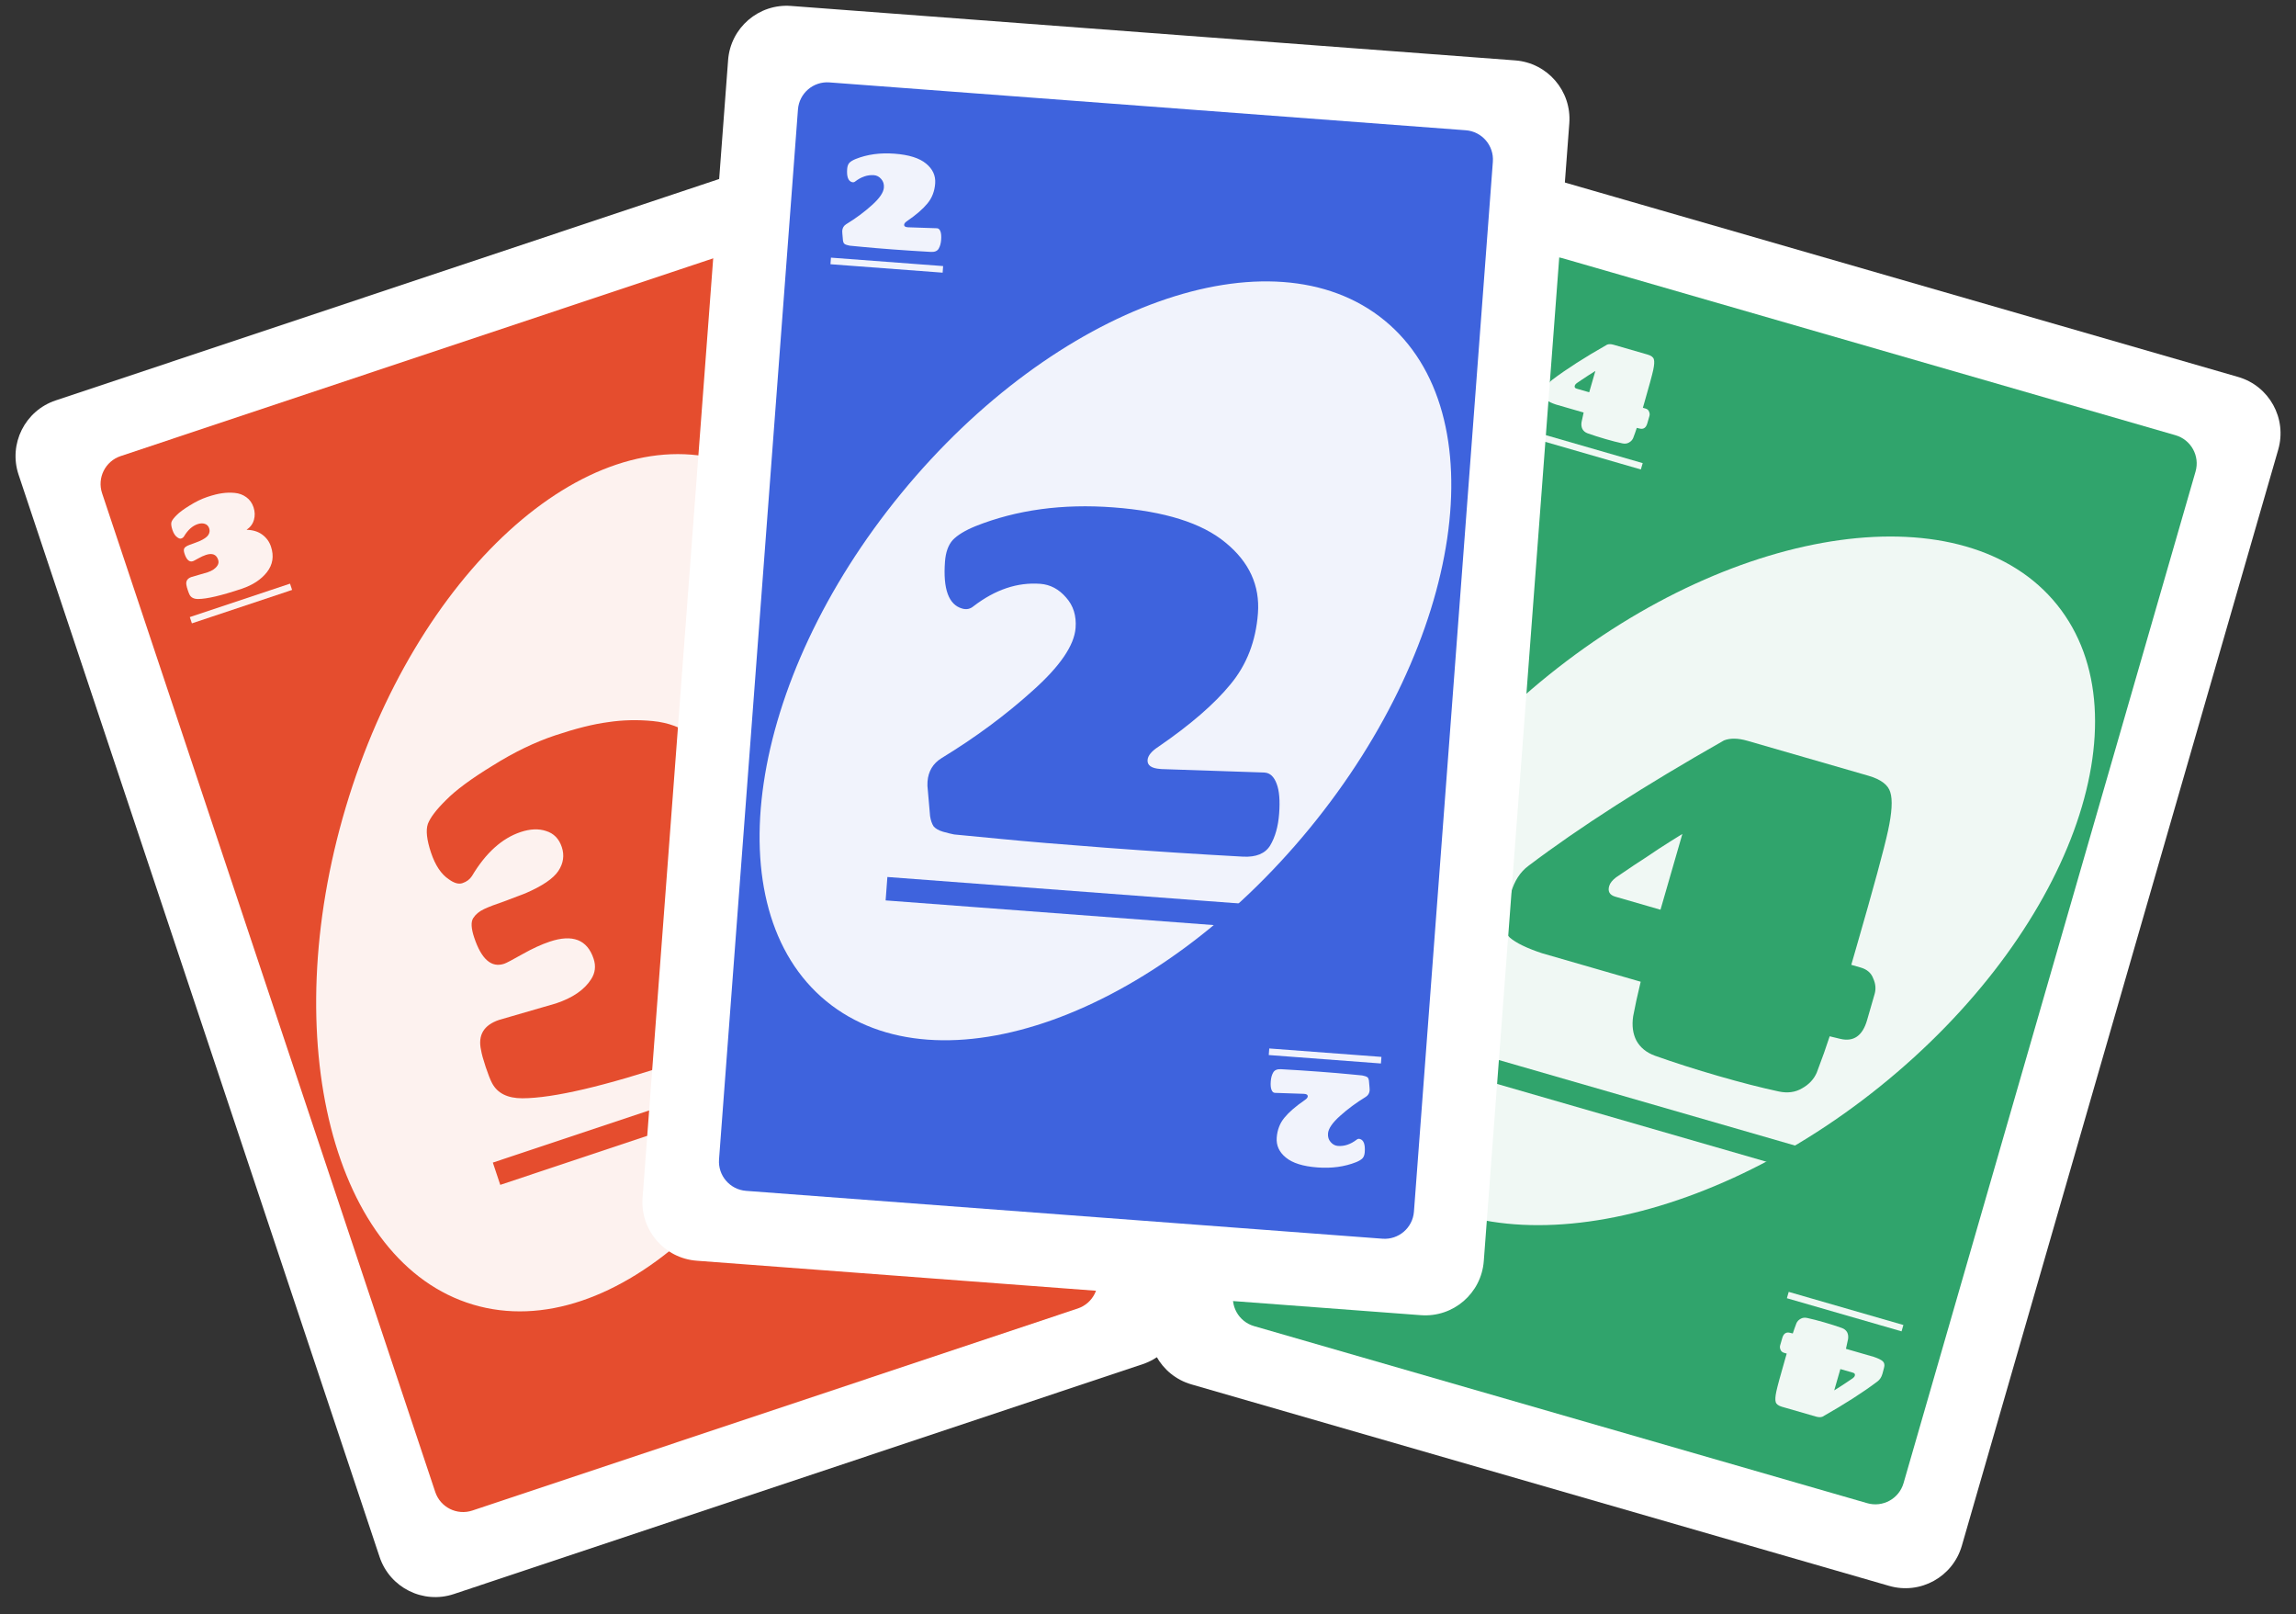 <svg width="626" height="440" viewBox="0 0 626 440" fill="none" xmlns="http://www.w3.org/2000/svg">
  <rect x="0" y="0" width="626" height="440" fill="#333333" stroke="none"/>
  <g>
    <path
      d="M202.999 46.483L15.178 109.15C6.795 111.947 2.267 121.009 5.064 129.391L103.496 424.404C106.292 432.786 115.355 437.314 123.737 434.517L311.558 371.85C319.941 369.053 324.469 359.991 321.672 351.609L223.24 56.596C220.444 48.214 211.381 43.686 202.999 46.483Z"
      fill="white" />
    <g>
      <path
        d="M197.946 69.253L32.891 124.324C28.699 125.722 26.435 130.254 27.834 134.445L118.669 406.691C120.068 410.882 124.599 413.146 128.79 411.748L293.845 356.676C298.036 355.278 300.3 350.747 298.902 346.556L208.066 74.31C206.668 70.119 202.137 67.855 197.946 69.253Z"
        fill="#E54D2E" />
      <g>
        <path
          d="M52.237 157.27L56.596 156.005C57.871 155.58 58.767 154.965 59.283 154.16C59.601 153.675 59.666 153.147 59.476 152.578C58.989 151.121 57.87 150.685 56.117 151.27C55.48 151.482 54.778 151.805 54.011 152.238C53.245 152.671 52.782 152.914 52.623 152.967C51.644 153.294 50.877 152.626 50.322 150.964C50.087 150.258 50.06 149.761 50.242 149.473C50.424 149.184 50.701 148.953 51.073 148.778C51.445 148.603 51.95 148.41 52.587 148.197C53.217 147.962 53.767 147.753 54.237 147.57C55.543 147.008 56.389 146.435 56.776 145.851C57.163 145.266 57.25 144.655 57.037 144.018C56.824 143.38 56.422 142.971 55.83 142.789C55.261 142.599 54.612 142.626 53.883 142.869C52.449 143.347 51.205 144.471 50.15 146.24C49.983 146.498 49.74 146.68 49.422 146.786C49.126 146.885 48.777 146.786 48.374 146.491C47.79 146.104 47.334 145.421 47.008 144.442C46.681 143.463 46.601 142.731 46.768 142.245C46.958 141.751 47.424 141.14 48.168 140.412C48.904 139.66 50.091 138.783 51.73 137.781C53.362 136.756 54.963 135.981 56.534 135.457C58.127 134.925 59.482 134.587 60.597 134.443C61.706 134.275 62.848 134.248 64.024 134.362C65.201 134.475 66.24 134.862 67.144 135.522C68.07 136.175 68.73 137.093 69.125 138.277C69.513 139.438 69.551 140.576 69.24 141.692C68.929 142.808 68.258 143.715 67.226 144.413C68.934 144.451 70.357 144.887 71.495 145.721C72.634 146.556 73.427 147.645 73.876 148.988C74.742 151.583 74.378 153.906 72.785 155.955C71.207 157.975 68.892 159.493 65.842 160.511C60.332 162.349 56.39 163.272 54.014 163.281C52.876 163.281 52.102 162.894 51.692 162.12C51.555 161.862 51.392 161.449 51.202 160.879C51.012 160.31 50.894 159.881 50.849 159.593C50.59 158.44 51.053 157.665 52.237 157.27Z"
          fill="white" fill-opacity="0.923" />
        <path d="M51.75 168.211L79.07 159.095L79.639 160.803L52.32 169.918L51.75 168.211Z" fill="white"
          fill-opacity="0.923" />
      </g>
      <g>
        <path
          d="M274.499 323.73L270.139 324.995C268.864 325.42 267.969 326.035 267.453 326.84C267.134 327.325 267.07 327.853 267.26 328.422C267.746 329.879 268.866 330.315 270.619 329.73C271.256 329.518 271.958 329.195 272.724 328.762C273.491 328.329 273.954 328.086 274.113 328.033C275.092 327.706 275.859 328.374 276.413 330.036C276.649 330.742 276.675 331.239 276.493 331.527C276.311 331.816 276.034 332.047 275.663 332.222C275.291 332.397 274.786 332.59 274.149 332.803C273.519 333.038 272.969 333.247 272.498 333.43C271.193 333.992 270.347 334.565 269.96 335.149C269.573 335.734 269.486 336.345 269.699 336.982C269.911 337.62 270.314 338.029 270.906 338.211C271.475 338.401 272.124 338.374 272.852 338.131C274.287 337.653 275.531 336.529 276.585 334.76C276.752 334.502 276.995 334.32 277.314 334.214C277.61 334.115 277.959 334.214 278.361 334.509C278.946 334.896 279.401 335.579 279.728 336.558C280.055 337.537 280.134 338.269 279.968 338.755C279.778 339.249 279.311 339.86 278.568 340.588C277.832 341.34 276.644 342.217 275.005 343.219C273.374 344.244 271.773 345.019 270.202 345.543C268.608 346.075 267.254 346.413 266.138 346.557C265.03 346.725 263.888 346.752 262.711 346.638C261.535 346.525 260.495 346.138 259.592 345.478C258.666 344.825 258.005 343.907 257.61 342.723C257.223 341.562 257.185 340.424 257.495 339.308C257.806 338.192 258.478 337.285 259.51 336.587C257.802 336.549 256.379 336.113 255.24 335.279C254.101 334.444 253.308 333.355 252.86 332.012C251.994 329.417 252.358 327.094 253.951 325.045C255.529 323.025 257.843 321.507 260.894 320.489C266.403 318.651 270.346 317.728 272.721 317.719C273.86 317.719 274.634 318.106 275.044 318.88C275.181 319.138 275.344 319.551 275.534 320.121C275.724 320.69 275.841 321.119 275.887 321.407C276.145 322.56 275.683 323.335 274.499 323.73Z"
          fill="white" fill-opacity="0.923" />
        <path d="M274.985 312.789L247.666 321.905L247.096 320.197L274.416 311.082L274.985 312.789Z" fill="white"
          fill-opacity="0.923" />
      </g>
      <path
        d="M128.969 355.615C167.074 366.982 213.322 324.712 232.266 261.203C251.21 197.694 235.677 136.995 197.571 125.629C159.466 114.262 113.218 156.532 94.274 220.041C75.33 283.55 90.863 344.249 128.969 355.615Z"
        fill="white" fill-opacity="0.923" />
      <g>
        <path
          d="M136.101 278.006L151.603 273.509C156.136 271.996 159.319 269.809 161.153 266.949C162.286 265.221 162.515 263.346 161.84 261.322C160.111 256.141 156.131 254.591 149.898 256.671C147.631 257.427 145.135 258.574 142.41 260.113C139.685 261.652 138.04 262.516 137.473 262.705C133.992 263.867 131.266 261.493 129.294 255.584C128.457 253.074 128.362 251.307 129.01 250.281C129.657 249.256 130.642 248.432 131.964 247.811C133.286 247.19 135.08 246.502 137.347 245.745C139.586 244.908 141.542 244.166 143.215 243.517C147.856 241.519 150.864 239.481 152.24 237.403C153.615 235.325 153.925 233.152 153.169 230.886C152.413 228.619 150.982 227.162 148.877 226.515C146.853 225.841 144.546 225.936 141.956 226.801C136.856 228.502 132.432 232.497 128.683 238.786C128.089 239.703 127.226 240.351 126.093 240.729C125.04 241.081 123.799 240.73 122.368 239.678C120.29 238.302 118.67 235.874 117.509 232.394C116.348 228.913 116.064 226.309 116.657 224.582C117.331 222.828 118.99 220.655 121.634 218.063C124.25 215.391 128.473 212.273 134.3 208.71C140.101 205.065 145.794 202.311 151.379 200.447C157.045 198.557 161.862 197.355 165.829 196.841C169.768 196.246 173.829 196.15 178.012 196.554C182.195 196.958 185.892 198.333 189.104 200.679C192.397 202.999 194.745 206.264 196.15 210.473C197.527 214.601 197.663 218.649 196.558 222.616C195.453 226.583 193.066 229.808 189.396 232.292C195.468 232.425 200.528 233.975 204.577 236.943C208.625 239.91 211.446 243.781 213.04 248.557C216.119 257.785 214.826 266.043 209.161 273.33C203.55 280.51 195.321 285.909 184.475 289.528C164.886 296.064 150.868 299.347 142.422 299.376C138.374 299.377 135.621 298.002 134.163 295.25C133.677 294.332 133.097 292.862 132.421 290.838C131.746 288.815 131.327 287.29 131.165 286.265C130.247 282.163 131.892 279.41 136.101 278.006Z"
          fill="#E54D2E" />
        <path d="M134.372 316.905L231.508 284.495L233.533 290.566L136.397 322.976L134.372 316.905Z" fill="#E54D2E" />
      </g>
    </g>
  </g>
  <g>
    <path
      d="M610.221 102.749L419.991 47.827C411.501 45.376 402.632 50.271 400.181 58.761L313.914 357.557C311.463 366.047 316.358 374.916 324.848 377.367L515.078 432.29C523.568 434.741 532.437 429.845 534.889 421.356L621.155 122.56C623.606 114.07 618.711 105.2 610.221 102.749Z"
      fill="white" />
    <g>
      <path
        d="M593.144 118.636L425.972 70.371C421.727 69.145 417.292 71.593 416.067 75.838L336.457 351.576C335.232 355.82 337.679 360.255 341.924 361.481L509.096 409.746C513.341 410.971 517.776 408.524 519.001 404.279L598.611 128.541C599.837 124.296 597.389 119.861 593.144 118.636Z"
        fill="#30A46C" />
      <g>
        <path
          d="M447.074 116.827L446.269 116.632C446.019 117.409 445.689 118.338 445.277 119.418C445.055 119.929 444.676 120.331 444.141 120.627C443.629 120.928 443.032 121.006 442.35 120.859C441.009 120.572 439.474 120.178 437.745 119.679C436.016 119.18 434.392 118.661 432.874 118.123C432.218 117.884 431.743 117.497 431.448 116.962C431.175 116.434 431.093 115.81 431.201 115.092C431.331 114.38 431.523 113.499 431.777 112.448L424.202 110.261C423.039 109.875 422.218 109.476 421.738 109.062C421.287 108.633 421.172 108.037 421.392 107.276L421.826 105.641C422.093 104.718 422.543 104.024 423.177 103.558C427.075 100.611 432.072 97.408 438.167 93.947C438.646 93.76 439.243 93.77 439.957 93.976L449.227 96.653C450.195 96.932 450.759 97.357 450.919 97.928C451.102 98.505 451.044 99.488 450.743 100.875C450.449 102.239 449.643 105.204 448.325 109.769L447.926 111.153L448.652 111.362C449.136 111.502 449.455 111.782 449.609 112.201C449.792 112.603 449.828 113.001 449.714 113.393L449.135 115.399C448.789 116.598 448.102 117.074 447.074 116.827ZM429.359 105.118C429.239 105.533 429.398 105.803 429.836 105.93L433.295 106.929L434.973 101.118C434.365 101.492 433.754 101.878 433.14 102.275C432.549 102.679 431.931 103.087 431.287 103.501C430.666 103.921 430.2 104.236 429.89 104.447C429.603 104.663 429.426 104.887 429.359 105.118Z"
          fill="white" fill-opacity="0.923" />
        <path d="M416.612 117.212L447.879 126.24L447.38 127.969L416.113 118.942L416.612 117.212Z" fill="white"
          fill-opacity="0.923" />
      </g>
      <g>
        <path
          d="M487.995 363.289L488.801 363.484C489.05 362.707 489.381 361.778 489.792 360.698C490.015 360.188 490.393 359.785 490.928 359.49C491.44 359.188 492.037 359.111 492.719 359.257C494.06 359.545 495.595 359.938 497.324 360.437C499.054 360.937 500.678 361.455 502.196 361.994C502.851 362.233 503.326 362.62 503.622 363.155C503.894 363.683 503.976 364.306 503.869 365.025C503.738 365.736 503.546 366.618 503.293 367.669L510.867 369.855C512.03 370.241 512.851 370.641 513.332 371.054C513.782 371.484 513.897 372.079 513.678 372.84L513.243 374.476C512.977 375.398 512.526 376.092 511.892 376.559C507.994 379.505 502.997 382.709 496.902 386.17C496.423 386.356 495.827 386.347 495.112 386.14L485.843 383.464C484.874 383.184 484.31 382.759 484.15 382.188C483.967 381.611 484.026 380.629 484.326 379.242C484.62 377.878 485.426 374.913 486.744 370.347L487.144 368.964L486.417 368.754C485.933 368.614 485.614 368.335 485.46 367.916C485.277 367.513 485.242 367.116 485.355 366.724L485.934 364.718C486.28 363.519 486.967 363.043 487.995 363.289ZM505.71 374.999C505.83 374.584 505.671 374.313 505.233 374.186L501.774 373.188L500.097 378.999C500.704 378.624 501.315 378.239 501.929 377.842C502.521 377.438 503.138 377.029 503.782 376.615C504.403 376.195 504.869 375.88 505.179 375.67C505.467 375.453 505.644 375.229 505.71 374.999Z"
          fill="white" fill-opacity="0.923" />
        <path d="M518.457 362.904L487.19 353.877L487.69 352.147L518.957 361.175L518.457 362.904Z" fill="white"
          fill-opacity="0.923" />
      </g>
      <path
        d="M373.91 315.354C398.846 346.328 460.91 337.748 512.535 296.189C564.159 254.63 585.795 195.829 560.86 164.854C535.924 133.88 473.86 142.46 422.235 184.019C370.611 225.578 348.975 284.379 373.91 315.354Z"
        fill="white" fill-opacity="0.923" />
      <g>
        <path
          d="M501.722 283.173L498.858 282.479C497.971 285.243 496.796 288.545 495.332 292.386C494.541 294.201 493.195 295.633 491.293 296.682C489.474 297.756 487.351 298.031 484.926 297.509C480.158 296.488 474.7 295.089 468.551 293.314C462.402 291.539 456.629 289.694 451.231 287.78C448.9 286.93 447.21 285.554 446.161 283.652C445.193 281.774 444.9 279.558 445.282 277.004C445.747 274.473 446.429 271.339 447.33 267.603L420.398 259.827C416.265 258.456 413.344 257.035 411.637 255.565C410.035 254.037 409.625 251.92 410.406 249.215L411.952 243.399C412.899 240.12 414.5 237.651 416.755 235.993C430.615 225.517 448.381 214.126 470.053 201.82C471.755 201.157 473.876 201.192 476.418 201.926L509.376 211.441C512.819 212.435 514.825 213.947 515.394 215.977C516.044 218.03 515.835 221.522 514.767 226.454C513.722 231.304 510.856 241.845 506.169 258.078L504.749 262.997L507.332 263.743C509.053 264.24 510.188 265.233 510.734 266.723C511.387 268.155 511.512 269.568 511.109 270.962L509.05 278.095C507.819 282.358 505.377 284.051 501.722 283.173ZM438.735 241.54C438.309 243.015 438.874 243.978 440.432 244.428L452.73 247.978L458.695 227.318C456.534 228.648 454.362 230.02 452.178 231.432C450.076 232.868 447.88 234.321 445.59 235.792C443.382 237.286 441.726 238.407 440.623 239.154C439.601 239.924 438.971 240.72 438.735 241.54Z"
          fill="#30A46C" />
        <path d="M393.412 284.543L504.583 316.64L502.808 322.789L391.636 290.692L393.412 284.543Z" fill="#30A46C" />
      </g>
    </g>
  </g>
  <g>
    <path
      d="M413.114 16.463L215.671 1.619C206.859 0.956 199.179 7.562 198.516 16.374L175.199 326.499C174.537 335.31 181.143 342.991 189.955 343.653L387.397 358.498C396.209 359.161 403.889 352.554 404.552 343.743L427.869 33.618C428.532 24.806 421.925 17.126 413.114 16.463Z"
      fill="white" />
    <g>
      <path
        d="M399.649 35.508L226.138 22.462C221.733 22.131 217.892 25.434 217.561 29.84L196.044 316.032C195.712 320.438 199.015 324.278 203.421 324.609L376.932 337.655C381.337 337.986 385.178 334.683 385.509 330.277L407.026 44.085C407.358 39.679 404.055 35.839 399.649 35.508Z"
        fill="#3E63DD" />
      <g>
        <path
          d="M229.833 65.564L229.658 63.566C229.627 63.347 229.619 63.13 229.635 62.914C229.695 62.124 230.053 61.525 230.709 61.117C233.307 59.532 235.639 57.806 237.705 55.939C239.795 54.075 240.89 52.472 240.991 51.132C241.061 50.199 240.818 49.422 240.263 48.803C239.71 48.16 239.05 47.809 238.284 47.752C236.537 47.62 234.834 48.19 233.174 49.462C232.916 49.683 232.623 49.745 232.293 49.648C231.256 49.353 230.817 48.153 230.976 46.047C231.03 45.329 231.227 44.778 231.569 44.395C231.935 44.013 232.515 43.66 233.31 43.334C236.461 42.079 239.987 41.598 243.887 41.892C247.812 42.187 250.681 43.088 252.493 44.596C254.307 46.08 255.134 47.888 254.973 50.017C254.813 52.148 254.111 53.96 252.868 55.455C251.648 56.952 249.807 58.546 247.346 60.238C246.814 60.584 246.536 60.924 246.511 61.259C246.48 61.666 246.8 61.894 247.47 61.944C247.518 61.948 247.566 61.952 247.614 61.955L255.428 62.218C255.452 62.22 255.476 62.221 255.5 62.223C255.907 62.254 256.21 62.541 256.41 63.086C256.611 63.606 256.674 64.369 256.599 65.375C256.525 66.356 256.295 67.169 255.91 67.814C255.526 68.435 254.831 68.719 253.824 68.668C250.277 68.473 246.78 68.246 243.333 67.987C239.911 67.73 237.173 67.5 235.118 67.297C233.063 67.095 231.916 66.985 231.677 66.967C231.464 66.926 231.18 66.857 230.826 66.758C230.497 66.661 230.254 66.523 230.099 66.343C229.97 66.14 229.881 65.881 229.833 65.564Z"
          fill="white" fill-opacity="0.923" />
        <path d="M226.558 70.228L257.144 72.528L257.009 74.323L226.423 72.023L226.558 70.228Z" fill="white"
          fill-opacity="0.923" />
      </g>
      <g>
        <path
          d="M373.236 294.552L373.411 296.551C373.443 296.77 373.45 296.987 373.434 297.203C373.375 297.992 373.017 298.591 372.36 298.999C369.762 300.585 367.43 302.311 365.364 304.177C363.275 306.042 362.18 307.644 362.079 308.984C362.009 309.918 362.251 310.694 362.806 311.314C363.36 311.957 364.019 312.307 364.785 312.365C366.532 312.496 368.236 311.926 369.896 310.655C370.153 310.434 370.446 310.372 370.776 310.469C371.813 310.763 372.252 311.964 372.094 314.07C372.04 314.788 371.842 315.338 371.5 315.722C371.135 316.103 370.554 316.457 369.76 316.782C366.609 318.038 363.083 318.519 359.182 318.225C355.257 317.93 352.388 317.029 350.576 315.52C348.763 314.036 347.936 312.229 348.096 310.099C348.256 307.969 348.958 306.157 350.201 304.662C351.421 303.165 353.262 301.571 355.724 299.878C356.255 299.533 356.533 299.193 356.559 298.858C356.589 298.451 356.269 298.223 355.599 298.172C355.551 298.169 355.503 298.165 355.456 298.161L347.641 297.899C347.617 297.897 347.593 297.895 347.57 297.893C347.163 297.863 346.859 297.575 346.66 297.031C346.458 296.51 346.395 295.747 346.471 294.742C346.544 293.761 346.774 292.948 347.16 292.303C347.543 291.682 348.238 291.397 349.245 291.449C352.793 291.643 356.29 291.87 359.736 292.129C363.158 292.387 365.897 292.617 367.951 292.819C370.006 293.022 371.153 293.132 371.392 293.15C371.606 293.19 371.889 293.26 372.243 293.359C372.573 293.455 372.815 293.594 372.97 293.774C373.099 293.976 373.188 294.236 373.236 294.552Z"
          fill="white" fill-opacity="0.923" />
        <path d="M376.511 289.889L345.925 287.589L346.06 285.794L376.646 288.094L376.511 289.889Z" fill="white"
          fill-opacity="0.923" />
      </g>
      <path
        d="M225.293 272.914C256.038 298.133 315.034 277.038 357.065 225.796C399.096 174.555 408.246 112.572 377.501 87.354C346.756 62.135 287.76 83.231 245.729 134.472C203.698 185.713 194.548 247.696 225.293 272.914Z"
        fill="white" fill-opacity="0.923" />
      <g>
        <path
          d="M253.587 222.475L252.966 215.368C252.854 214.59 252.826 213.818 252.884 213.052C253.095 210.244 254.368 208.114 256.702 206.664C265.94 201.026 274.231 194.889 281.576 188.253C289.006 181.623 292.9 175.926 293.258 171.161C293.508 167.842 292.646 165.082 290.672 162.88C288.705 160.592 286.359 159.346 283.636 159.142C277.425 158.675 271.368 160.701 265.465 165.22C264.551 166.007 263.507 166.228 262.335 165.884C258.648 164.836 257.087 160.568 257.65 153.08C257.842 150.527 258.545 148.569 259.76 147.206C261.06 145.849 263.123 144.592 265.948 143.435C277.152 138.972 289.688 137.262 303.559 138.305C317.514 139.354 327.713 142.56 334.156 147.922C340.605 153.199 343.545 159.624 342.975 167.197C342.406 174.77 339.91 181.215 335.489 186.53C331.152 191.852 324.608 197.521 315.854 203.538C313.965 204.765 312.976 205.974 312.886 207.166C312.777 208.612 313.914 209.425 316.297 209.604C316.467 209.617 316.637 209.63 316.807 209.643L344.592 210.576C344.677 210.583 344.762 210.589 344.847 210.596C346.293 210.704 347.372 211.727 348.082 213.663C348.799 215.514 349.023 218.226 348.754 221.8C348.492 225.289 347.675 228.18 346.305 230.473C344.941 232.681 342.469 233.693 338.888 233.509C326.275 232.818 313.842 232.011 301.589 231.09C289.42 230.175 279.684 229.358 272.378 228.637C265.073 227.917 260.995 227.525 260.144 227.461C259.385 227.318 258.376 227.071 257.119 226.72C255.947 226.375 255.086 225.882 254.535 225.242C254.075 224.523 253.76 223.6 253.587 222.475Z"
          fill="#3E63DD" />
        <path d="M241.943 239.057L350.692 247.233L350.213 253.615L241.464 245.439L241.943 239.057Z" fill="#3E63DD" />
      </g>
    </g>
  </g>
</svg>
